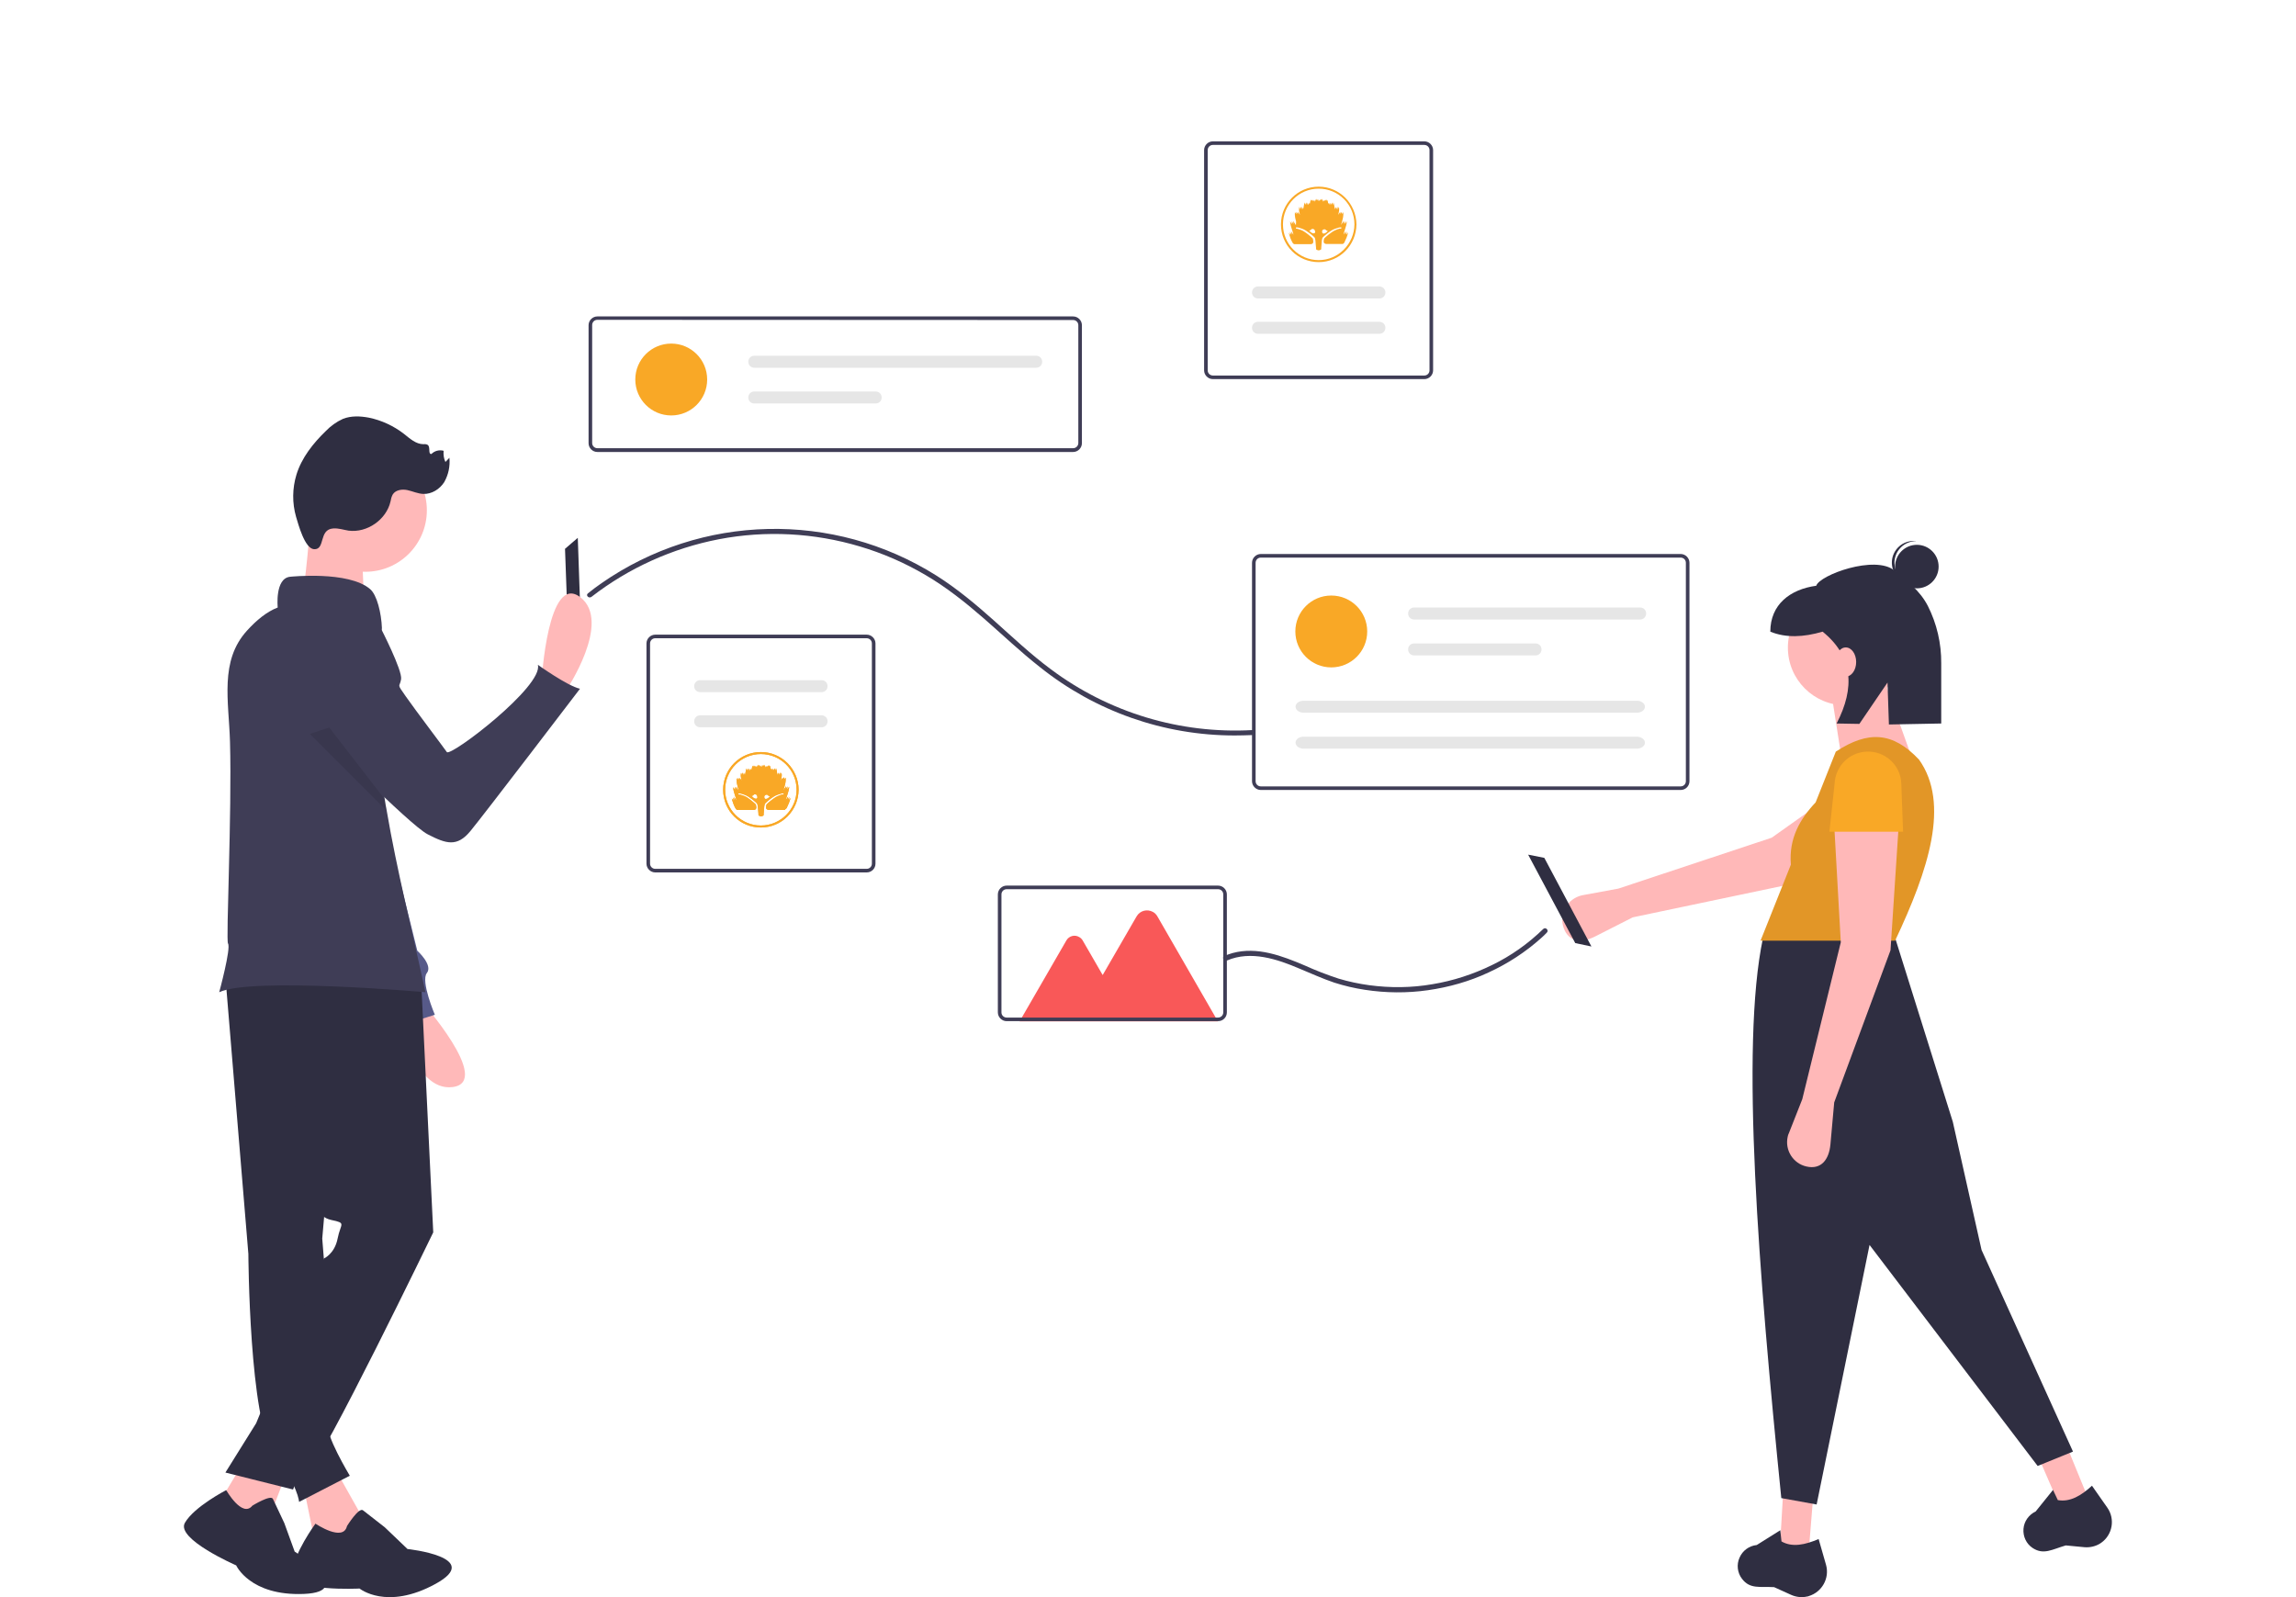 <?xml version="1.0" encoding="utf-8"?>
<!-- Generator: Adobe Illustrator 24.2.1, SVG Export Plug-In . SVG Version: 6.00 Build 0)  -->
<svg version="1.1" id="bab7d7d3-5265-4add-b9d0-a4ec8bbdc3a5"
	 xmlns="http://www.w3.org/2000/svg" xmlns:xlink="http://www.w3.org/1999/xlink" x="0px" y="0px" viewBox="0 0 1150 800"
	 style="enable-background:new 0 0 1150 800;" xml:space="preserve">
<style type="text/css">
	.st0{fill:#2F2E41;}
	.st1{fill:#3F3D56;}
	.st2{fill:#F9A826;}
	.st3{fill:#E6E6E6;}
	.st4{fill:#F95858;}
	.st5{fill:#FFB8B8;}
	.st6{fill:#E29627;}
	.st7{fill:#FFB9B9;}
	.st8{fill:#575A89;}
	.st9{fill:none;stroke:#3F3D56;stroke-miterlimit:10;}
	.st10{opacity:0.1;enable-background:new    ;}
</style>
<polygon class="st0" points="289.4,269.4 283,274.9 284.9,327.2 291.2,321.6 "/>
<path class="st1" d="M537.5,226.4H299.2c-2.4,0-4.4-2-4.4-4.4v-59.1c0-2.4,2-4.4,4.4-4.4h238.3c2.4,0,4.4,2,4.4,4.4V222
	C541.9,224.4,539.9,226.4,537.5,226.4z M299.2,160.2c-1.5,0-2.6,1.2-2.6,2.6v59.1c0,1.5,1.2,2.6,2.6,2.6h238.3
	c1.5,0,2.6-1.2,2.6-2.6v-59c0-1.5-1.2-2.6-2.6-2.6L299.2,160.2z"/>
<ellipse class="st2" cx="336.2" cy="190.1" rx="18" ry="18"/>
<path class="st3" d="M377.8,178.2c-1.7,0-3,1.3-3,3s1.3,3,3,3H519c1.7,0,3-1.3,3-3s-1.3-3-3-3H377.8z"/>
<path class="st3" d="M377.8,196.1c-1.7,0-3,1.3-3,3s1.3,3,3,3h60.8c1.7,0,3-1.3,3-3s-1.3-3-3-3l0,0H377.8z"/>
<path class="st1" d="M434.1,437H328.2c-2.4,0-4.4-2-4.4-4.4V322.3c0-2.4,2-4.4,4.4-4.4h105.9c2.4,0,4.4,2,4.4,4.4v110.3
	C438.5,435.1,436.5,437,434.1,437z M328.2,319.7c-1.5,0-2.6,1.2-2.6,2.6v110.3c0,1.5,1.2,2.6,2.6,2.6h105.9c1.5,0,2.6-1.2,2.6-2.6
	V322.3c0-1.5-1.2-2.6-2.6-2.6H328.2z"/>
<path class="st3" d="M350.7,340.7c-1.7,0-3,1.3-3,3s1.3,3,3,3h60.8c1.7,0,3-1.3,3-3s-1.3-3-3-3H350.7z"/>
<path class="st3" d="M350.7,358.3c-1.7,0-3,1.3-3,3s1.3,3,3,3l0,0h60.8c1.7,0,3-1.3,3-3s-1.3-3-3-3H350.7z"/>
<path class="st1" d="M607.5,70.8h105.9c2.4,0,4.4,2,4.4,4.4v110.3c0,2.4-2,4.4-4.4,4.4H607.5c-2.4,0-4.4-2-4.4-4.4V75.2
	C603.1,72.8,605.1,70.8,607.5,70.8z M713.4,188.1c1.5,0,2.6-1.2,2.6-2.6V75.2c0-1.5-1.2-2.6-2.6-2.6H607.5c-1.5,0-2.6,1.2-2.6,2.6
	v110.3c0,1.5,1.2,2.6,2.6,2.6H713.4z"/>
<path class="st3" d="M690.9,167.2c1.7,0,3-1.3,3-3s-1.3-3-3-3l0,0h-60.8c-1.7,0-3,1.3-3,3s1.3,3,3,3l0,0H690.9z"/>
<path class="st3" d="M690.9,149.5c1.7,0,3-1.3,3-3s-1.3-3-3-3l0,0h-60.8c-1.7,0-3,1.3-3,3s1.3,3,3,3l0,0H690.9z"/>
<path class="st1" d="M296.2,299c18.7-14.5,40.6-24.4,63.9-28.9c23.5-4.5,47.7-3.2,70.5,3.6c11.5,3.4,22.5,8.2,32.9,14.3
	c10.6,6.2,20.1,13.8,29.3,21.8c9.3,8.1,18.3,16.7,28,24.3c27.7,22.2,62.1,34.3,97.6,34.3c2.9,0,5.9-0.1,8.8-0.2
	c1.6-0.1,1.6-2.6,0-2.5c-36.2,2-71.9-8.8-100.9-30.5c-10.1-7.5-19.2-16.1-28.6-24.5c-9.1-8.1-18.4-15.9-28.7-22.4
	c-51.6-32.5-117.6-31-167.7,3.8c-2.3,1.6-4.6,3.3-6.8,5.1C293.2,298.2,294.9,299.9,296.2,299L296.2,299z"/>
<path class="st1" d="M841.8,395.7H631.5c-2.4,0-4.4-2-4.4-4.4V281.9c0-2.4,2-4.4,4.4-4.4h210.3c2.4,0,4.4,2,4.4,4.4v109.4
	C846.2,393.8,844.2,395.7,841.8,395.7z M631.5,279.3c-1.5,0-2.6,1.2-2.6,2.6v109.4c0,1.5,1.2,2.6,2.6,2.6h210.3
	c1.5,0,2.6-1.2,2.6-2.6V281.9c0-1.5-1.2-2.6-2.6-2.6H631.5z"/>
<circle class="st2" cx="666.8" cy="316.3" r="18"/>
<path class="st3" d="M708.3,304.3c-1.7,0-3,1.3-3,3c0,1.7,1.3,3,3,3l0,0h113.2c1.7,0,3-1.3,3-3c0-1.7-1.3-3-3-3l0,0H708.3z"/>
<path class="st3" d="M708.3,322.3c-1.7,0-3,1.3-3,3c0,1.7,1.3,3,3,3l0,0h60.8c1.7,0,3-1.3,3-3c0-1.7-1.3-3-3-3H708.3z"/>
<path class="st3" d="M653,351c-2.3,0-4.1,1.3-4.1,3s1.9,3,4.1,3h166.8c2.3,0,4.1-1.3,4.1-3s-1.9-3-4.1-3H653z"/>
<path class="st3" d="M653,369c-2.3,0-4.1,1.3-4.1,3s1.9,3,4.1,3h166.8c2.3,0,4.1-1.3,4.1-3s-1.9-3-4.1-3H653z"/>
<path class="st1" d="M614.6,481.1c11.9-5.1,25.1-0.7,36.3,4.1c5.8,2.4,11.5,5,17.4,7c5,1.6,10.1,2.8,15.4,3.6
	c10.4,1.6,21.1,1.7,31.5,0.2c10.5-1.5,20.8-4.4,30.4-8.9c9.6-4.4,18.5-10.2,26.3-17.2c1-0.9,2-1.8,2.9-2.8c1.1-1.1-0.6-2.9-1.8-1.8
	c-7.6,7.4-16.2,13.5-25.7,18.1c-9.4,4.6-19.5,7.9-29.9,9.6c-10.4,1.8-21,1.9-31.5,0.5c-5.2-0.7-10.4-1.8-15.4-3.3
	c-5.8-1.9-11.5-4.1-17-6.6c-11.3-4.8-23.8-9.6-36.2-6.2c-1.4,0.4-2.8,0.9-4.2,1.5C611.9,479.6,613.1,481.8,614.6,481.1L614.6,481.1z
	"/>
<path class="st4" d="M610,511.6h-99.3l23.4-40.5c1.3-2.3,4.2-3.1,6.5-1.7c0.7,0.4,1.3,1,1.7,1.7l10,17.3l17-29.4
	c1.7-2.9,5.3-3.8,8.2-2.2c0.9,0.5,1.7,1.3,2.2,2.2L610,511.6z"/>
<path class="st1" d="M610.1,511.5H504.2c-2.4,0-4.4-2-4.4-4.4V448c0-2.4,2-4.4,4.4-4.4h105.9c2.4,0,4.4,2,4.4,4.4v59.1
	C614.5,509.6,612.5,511.5,610.1,511.5z M504.2,445.4c-1.5,0-2.6,1.2-2.6,2.6v59.1c0,1.5,1.2,2.6,2.6,2.6h105.9
	c1.5,0,2.6-1.2,2.6-2.6V448c0-1.5-1.2-2.6-2.6-2.6H504.2z"/>
<path class="st5" d="M817.8,459.5l-18.9,9.6c-6.7,3.4-13.2,2.8-15.7-4.3l0,0c-2.3-6.5,1.2-13.6,7.7-15.9c0.6-0.2,1.2-0.4,1.8-0.5
	l17.9-3.3l76.8-25.5l46.5-33l17.2,27.2l-53.8,29L817.8,459.5z"/>
<polygon class="st5" points="905.9,777.7 891.5,775.3 893.1,748 908.3,748 "/>
<polygon class="st5" points="1046.1,751 1032.1,755.4 1021.2,730.3 1034.8,723.4 "/>
<path class="st0" d="M1038.3,727.1l-17.7,7.2l-84.2-110.7l-26.5,130l-17.7-3.2C880.9,638.3,871.6,524.1,883,470l65.4-2.8l29.7,94.7
	l14.4,64.2L1038.3,727.1z"/>
<path class="st0" d="M905.1,799.7L905.1,799.7c-2.6,0.6-5.4,0.3-7.9-0.8l-8.6-3.9c-7.2-0.4-12.1,1.1-16.1-4.2
	c-2.3-3-2.8-7.1-1.2-10.6l0,0c1.5-3.5,4.8-5.9,8.6-6.3l11.8-7.4l0.6,5.6c5.4,3.1,11.8,1.7,18.6-1.2l3.7,12.9
	c1.9,6.7-2,13.7-8.7,15.7C905.7,799.6,905.4,799.7,905.1,799.7z"/>
<path class="st0" d="M1051.8,773.2L1051.8,773.2c-2.3,1.4-5,2-7.7,1.8l-9.4-0.9c-6.9,2-11.1,4.9-16.6,1.3c-3.2-2.1-4.9-5.8-4.6-9.6
	l0,0c0.3-3.8,2.7-7.1,6.1-8.7l8.7-10.8l2.4,5.1c6.1,1.1,11.7-2.2,17.1-7.2l7.7,11c4,5.7,2.6,13.6-3.1,17.6
	C1052.3,772.9,1052,773,1051.8,773.2z"/>
<circle class="st5" cx="924.4" cy="324.4" r="28.9"/>
<polygon class="st5" points="959.7,385.4 922,377.3 917.1,346 943.6,340.4 "/>
<path class="st6" d="M949.2,471.2h-67.4l15.2-38.1c-1.1-13.1,4.5-22.8,12.4-31.2l10.1-25.4c16.3-10.7,28.6-9.9,41.7,4
	C976.8,402.5,966,435.6,949.2,471.2z"/>
<path class="st5" d="M918.7,552.2l-1.9,21.1c-0.7,7.5-4.6,12.7-12,11l0,0c-6.7-1.5-10.9-8.2-9.4-14.9c0.1-0.6,0.3-1.2,0.6-1.8
	l6.7-17L922,472l-3.2-57h32.1l-4,61L918.7,552.2z"/>
<path class="st2" d="M953.2,416.6h-36.9l2.6-24.1c0.4-8.6,7.2-15.6,15.9-16l0,0c9.2-0.5,17.1,6.6,17.5,15.8c0,0.1,0,0.1,0,0.2
	L953.2,416.6z"/>
<circle class="st0" cx="960.1" cy="283.8" r="10.9"/>
<path class="st0" d="M948.9,281.2c0.4-5.7,5.1-10.2,10.9-10.1c-0.2,0-0.4-0.1-0.7-0.1c-6-0.4-11.1,4.2-11.5,10.1
	c-0.4,6,4.2,11.1,10.1,11.5c0.2,0,0.5,0,0.7,0C952.7,291.9,948.6,286.9,948.9,281.2z"/>
<path class="st0" d="M948.9,285.8c-9.7-8-37.5,2.2-39.2,7.6c-13.1,1.8-23,9.4-23,23l0,0c7.8,3.2,16.6,2.8,26.2,0
	c15.3,12.4,16.3,28.1,7,46l11.4,0.2l14.1-20.7l0.7,21l26.2-0.5v-30.1c0.1-10-2.2-19.9-6.7-28.8C961.5,295.6,955.1,291,948.9,285.8z"
	/>
<ellipse class="st5" cx="924.5" cy="331.6" rx="5.2" ry="7.3"/>
<path class="st7" d="M271.3,340.9c0,0,3.1-54.1,19.3-41.8c16.2,12.3-7.1,46.8-7.1,46.8L271.3,340.9z"/>
<path class="st7" d="M210.9,501.3c0,0,36,40.5,15.9,43.2s-28.1-38.1-28.1-38.1L210.9,501.3z"/>
<path class="st8" d="M163.9,309.8L163.9,309.8c9.2,2.4,16.1,10.2,17.5,19.7l11.5,81.6l16.1,65.1c0,0,8,7.2,4.8,11.2s4,20.9,4,20.9
	l-20.1,6.4c0,0-2.4-16.9-6.4-17.7c-3.5-0.7-43.1-106.3-52.6-131.9c-1.3-3.5-2.1-5.5-2.1-5.5S138.2,305.8,163.9,309.8z"/>
<path class="st7" d="M167.6,735.3l12.3,21.9c9.6,20.4,1.1,24.1-22.4,14l-5.3-25.8L167.6,735.3z"/>
<path class="st0" d="M173.8,764.4c0,0,5.9-9.5,8-7.9c2.1,1.6,10.9,8.5,10.9,8.5l11.4,10.9c0,0,38.5,4.1,14,17.5s-38,2.3-38,2.3
	s-34.2,1.8-33.7-7.8s11.6-24.7,11.6-24.7S171.9,772.6,173.8,764.4z"/>
<path class="st0" d="M112.8,488.1l11.6,140c0,0,0.4,83.7,12.7,99.9s12.7,24.3,12.7,24.3l25.4-13.1c0,0-13.1-21.8-10.4-25.2
	c1.7-2.1,2.8-4.6,3.5-7.2l-6.9-86.4L174.5,470L112.8,488.1z"/>
<path class="st9" d="M130.6,752.3"/>
<polygon class="st7" points="144.4,735.3 133.6,763.8 109.2,753.6 122.1,732.2 "/>
<path class="st0" d="M126.4,754.2c0,0,9.2-5.7,10.3-3.4c1.1,2.3,5.7,12.1,5.7,12.1l5.2,14.3c0,0,31.6,20.1,4.6,21.2
	s-33.9-14.3-33.9-14.3S88,770.9,92.6,762.8s20.7-16.4,20.7-16.4S121.3,760.5,126.4,754.2z"/>
<path class="st0" d="M210.8,488.5l6.2,128.8c0,0-56.3,116.4-62.5,119.5c-3.7,1.9-6.5,5.3-7.7,9.3l-33.9-8.5l15.4-24.7l33.9-82.5
	c0,0,5.4-2.3,6.9-10s4.6-7.7-3.1-9.3s-7.7-9.3-7.7-9.3l-25.4-117.1L210.8,488.5z"/>
<circle class="st7" cx="183" cy="255.6" r="30.8"/>
<path class="st7" d="M155.6,257.6c0,0-2.3,39.3-5.4,43.2s32.4,3.1,32.4,3.1s-2.3-33.2,0-36.2S155.6,257.6,155.6,257.6z"/>
<path class="st1" d="M213.1,497c0,0-87.1-7.7-103.3,0c0,0,6-22.1,4.4-24.4c-1.1-1.7,2-64.7,1-101c-0.6-20.5-5.3-40.5,8.5-55.7
	c4.7-5.2,9.9-9.5,15.4-11.6c0,0-1.5-14.6,6.2-15.4c0,0,29.3-3.1,40.1,6.2c3.4,2.9,5.6,11.9,5.9,19.6c-5.3,26.3-3.4,55.4,1.4,85.6
	c0.3,1.9,0.6,3.9,1,5.8C198.8,436,206.6,466.9,213.1,497z"/>
<path class="st0" d="M166.9,264.7c2.6-0.2,5.2,0.7,7.7,1.1c9.3,1.2,18.9-5.5,21-14.6c0.2-1.2,0.5-2.4,1.1-3.5
	c1.4-2.3,4.7-2.8,7.4-2.2c2.7,0.6,5.2,1.8,7.9,1.9c4.2,0.2,8.3-2.4,10.5-5.9c2.1-3.7,3-7.9,2.6-12.2l-2,2.1
	c-0.8-1.7-1.1-3.7-0.9-5.6c-2.2-0.6-4.5,0-6.1,1.6c-1.8,0.2-0.4-3.3-1.8-4.5c-0.6-0.4-1.4-0.5-2.2-0.4c-3.8,0-6.9-2.9-9.8-5.2
	c-5.2-4-11.2-6.8-17.6-8.1c-4.3-0.8-8.8-1-12.9,0.6c-3.3,1.5-6.2,3.6-8.7,6.2c-6.3,6.1-12,13.3-14.6,21.7
	c-2.1,6.9-2.2,14.2-0.2,21.2c1.1,3.6,4.3,15.9,9,16.2C163.1,275.4,159.5,265.2,166.9,264.7z"/>
<path class="st1" d="M179.7,313.6l11.1,1.2c0,0,10.8,21,10.1,25.4c-0.7,4.4-2.5,1.7,2.4,8.7c4.9,7,18.7,25.2,20.5,27.8
	s48.5-33,45.6-43.7c0,0,14.8,10.6,21.1,12c0,0-48.2,63.2-54.9,71.3s-12.1,6.4-21.4,1.6c-9.3-4.8-56.1-52.5-56.1-52.5L179.7,313.6z"
	/>
<path class="st10" d="M193.6,406l-38.4-38.4l9.7-3.2l27.7,35.8C192.9,402.1,193.2,404.1,193.6,406z"/>
<g>
	<path class="st2" d="M394,404.8c0.8-1.6,1.5-3.3,2-5.2c-0.1,0.1-0.1,0.2-0.2,0.3l-0.7,0.9l0.2-1.1c0-0.2,0.1-0.3,0.1-0.5
		c-0.1,0.2-0.2,0.3-0.3,0.5l-0.6,0.9l0.2-1.1c0-0.2,0.1-0.3,0.1-0.5c-0.1,0.1-0.2,0.3-0.3,0.4l-0.9,1.3l0.4-1.5
		c0.1-0.4,0.3-0.8,0.4-1.2c0.4-1.2,0.8-2.5,0.9-4c-0.1,0.2-0.2,0.4-0.4,0.6l-0.6,0.8l0.1-1c0-0.2,0-0.4,0-0.5
		c-0.1,0.2-0.2,0.4-0.3,0.5l-0.5,0.9l0.1-1c0-0.2,0-0.3,0-0.5c-0.1,0.2-0.2,0.3-0.3,0.5l-1,1.6l0.5-1.8c0.4-1.4,0.8-2.9,0.6-4.6
		c-0.1,0.1-0.2,0.3-0.3,0.4l-0.4,0.5v-0.7c0-0.1,0-0.2,0-0.4c-0.1,0.1-0.2,0.3-0.3,0.4l-0.4,0.6v-0.5c0-0.1,0-0.2,0-0.3
		c-0.1,0.1-0.1,0.2-0.2,0.3l-0.8,1.2l0.3-1.4c0.2-0.9,0.2-1.8,0-2.6c-0.1,0.2-0.1,0.4-0.2,0.5l-0.3,0.8l-0.1-0.9
		c0-0.2-0.1-0.3-0.1-0.5c0,0.2-0.1,0.3-0.2,0.5l-0.3,0.9l-0.1-0.9c0-0.1-0.1-0.3-0.1-0.4c0,0.2-0.1,0.3-0.2,0.5l-0.3,0.7l-0.2-0.7
		c-0.1-0.4-0.2-0.8-0.2-1.1c-0.1-0.5-0.2-1-0.4-1.6c0,0.1-0.1,0.3-0.1,0.4l-0.2,0.8l-0.3-0.8c0-0.1-0.1-0.2-0.2-0.4
		c0,0.1,0,0.3-0.1,0.4l-0.2,0.8l-0.3-0.8c0-0.1-0.1-0.2-0.1-0.3c0,0.1,0,0.2-0.1,0.4l-0.2,0.8l-0.3-0.8c0-0.1-0.1-0.2-0.1-0.3
		c0,0.1,0,0.2,0,0.3l-0.5-0.1c0-0.7-0.2-1.4-0.7-1.9c0,0.1,0,0.1,0,0.2l-0.1,0.5l-0.3-0.4c0-0.1-0.1-0.1-0.2-0.2c0,0.1,0,0.1,0,0.2
		l-0.1,0.5l-0.5-0.3c0-0.1-0.1-0.1-0.1-0.2c0,0.1,0,0.1,0,0.2l-0.1,0.5l-0.3-0.4l-0.1-0.1l-0.1,0.8l-0.4-1c-0.1-0.2-0.2-0.4-0.3-0.6
		c0,0.1,0,0.1,0,0.2l-0.1,0.6l-0.3-0.5c0,0,0-0.1-0.1-0.1c0,0.1,0,0.1,0,0.2l-0.1,0.6l-0.3-0.6c0,0,0-0.1-0.1-0.1c0,0.1,0,0.1,0,0.2
		l-0.1,0.7l-0.5-0.4l-0.3,0.4l-0.1-0.7c0-0.1,0-0.1,0-0.2c0,0,0,0.1-0.1,0.1l-0.3,0.6l-0.1-0.6c0-0.1,0-0.1,0-0.2c0,0,0,0.1-0.1,0.1
		l-0.3,0.5l-0.1-0.6c0-0.1,0-0.1,0-0.2c-0.1,0.2-0.2,0.4-0.3,0.6l-0.4,1l-0.1-0.8l-0.1,0.1l-0.3,0.4l-0.1-0.5c0-0.1,0-0.1,0-0.2
		c-0.1,0.1-0.1,0.1-0.1,0.2l-0.3,0.4l-0.1-0.5c0-0.1,0-0.1,0-0.2c-0.1,0.1-0.1,0.1-0.2,0.2l-0.3,0.4l-0.1-0.5c0-0.1,0-0.1,0-0.2
		c-0.5,0.6-0.8,1.2-0.7,1.9l-0.5,0.1c0-0.1,0-0.2,0-0.3c0,0.1-0.1,0.2-0.1,0.3l-0.3,0.8l-0.2-0.8c0-0.1,0-0.3-0.1-0.4
		c-0.1,0.1-0.1,0.2-0.1,0.3l-0.3,0.8l-0.2-0.8c0-0.1-0.1-0.3-0.1-0.4c-0.1,0.1-0.1,0.2-0.2,0.4l-0.3,0.8l-0.2-0.8
		c0-0.2-0.1-0.3-0.1-0.4c-0.2,0.5-0.3,1-0.4,1.6c-0.1,0.4-0.1,0.7-0.2,1.1l-0.2,0.7l-0.3-0.7c-0.1-0.2-0.1-0.3-0.2-0.5
		c0,0.1-0.1,0.3-0.1,0.4l-0.1,0.9l-0.3-0.9c-0.1-0.2-0.1-0.4-0.2-0.5c0,0.2-0.1,0.3-0.1,0.5l-0.1,0.9l-0.3-0.8
		c-0.1-0.2-0.1-0.4-0.2-0.5c-0.2,0.9-0.2,1.8,0,2.6l0.3,1.4l-0.8-1.2c-0.1-0.1-0.1-0.2-0.2-0.3c0,0.1,0,0.2,0,0.3l-0.1,0.7L370,390
		c-0.1-0.2-0.2-0.3-0.3-0.4c0,0.1,0,0.2,0,0.4v0.7l-0.4-0.5c-0.1-0.2-0.2-0.3-0.3-0.4c-0.2,1.7,0.2,3.2,0.6,4.6l0.5,1.8l-1-1.6
		c-0.1-0.2-0.2-0.4-0.3-0.5c0,0.2,0,0.3,0,0.5l0.1,1l-0.5-0.9c-0.1-0.2-0.2-0.4-0.3-0.5c0,0.2,0,0.4,0,0.5l0.1,1l-0.6-0.8
		c-0.1-0.2-0.3-0.4-0.4-0.6c0.1,1.5,0.5,2.8,0.9,4c0.1,0.4,0.3,0.8,0.4,1.2l0.4,1.5l-0.9-1.3c-0.1-0.2-0.2-0.3-0.3-0.4
		c0,0.2,0,0.3,0.1,0.5l0.2,1.1l-0.6-0.9c-0.1-0.2-0.2-0.3-0.3-0.5c0,0.2,0.1,0.3,0.1,0.5l0.2,1.1l-0.7-0.9c-0.1-0.1-0.2-0.2-0.2-0.3
		c0.5,1.9,1.1,3.7,2,5.2c0.3,0.4,0.6,0.6,0.9,0.6h8.1c0.1,0,1.4,0,1.3-1.3v-0.1c-0.1-1.2-0.3-1.4-0.3-1.4c-0.2-0.2-1.1-1.1-2.3-2
		c-0.8-0.6-2.3-1.8-3.5-2.2l-0.9-0.3c-0.8-0.3-0.8-0.3-0.9-0.3h-0.1c-0.1,0-0.6-0.1-0.7-0.1h-0.3l0.1-0.6h0.2c0.1,0,0.1,0,0.2,0
		s0.1,0,0.2,0c0.4,0,0.8,0.1,2.5,0.7c2.3,0.8,5.7,3.8,6.2,4.4c0.3,0.4,0.5,1.8,0.7,5.2v0.1c0,0.3,0,0.4,0,0.5c0,0.2,0.8,0.6,1.3,0.6
		s1.3-0.4,1.3-0.6c0-0.1,0-0.3,0-0.5v-0.1c0.2-3.4,0.4-4.9,0.7-5.2c0.4-0.5,3.8-3.6,6.2-4.4c2-0.7,2.2-0.7,2.7-0.7
		c0.1,0,0.1,0,0.2,0h0.3l-0.1,0.6h-0.3c-0.1,0-0.3,0-0.3,0c-0.2,0-0.2,0-0.8,0.2c-0.3,0.1-0.7,0.2-1.3,0.5c-1.1,0.4-2.5,1.4-3.5,2.2
		c-1.1,0.9-2.1,1.7-2.3,2c0,0-0.2,0.2-0.3,1.5c0,0.6,0.2,0.9,0.6,1.1c0.3,0.2,0.7,0.2,0.7,0.2h8.1
		C393.3,405.3,393.7,405.1,394,404.8z M379.2,399.9c-0.1,0.1-0.3,0.2-0.6,0.2l0,0c-0.4,0-0.9-0.2-1.2-0.5l-1-0.9l0.4-0.1
		c0.3-0.1,0.5-0.2,0.6-0.4c0.3-0.3,0.6-0.5,1.3-0.2c0.3,0.1,0.5,0.4,0.6,0.8C379.4,399.3,379.4,399.7,379.2,399.9z M384.8,399.7
		c-0.3,0.3-0.8,0.5-1.2,0.5l0,0c-0.2,0-0.4-0.1-0.6-0.2c-0.2-0.3-0.2-0.7-0.2-1c0.1-0.4,0.3-0.7,0.6-0.8c0.8-0.3,1-0.1,1.3,0.2
		c0.1,0.1,0.3,0.3,0.6,0.4l0.4,0.1L384.8,399.7z"/>
	<path class="st2" d="M381.1,376.7c-10.4,0-18.9,8.4-18.9,18.9s8.4,18.9,18.9,18.9c10.4,0,18.8-8.4,18.9-18.9l0,0
		C400,385.2,391.5,376.7,381.1,376.7z M381.1,413.5c-9.9,0-17.9-8-17.9-17.9s8-17.9,17.9-17.9s17.9,8,17.9,17.9
		C399,405.4,391,413.5,381.1,413.5z"/>
</g>
<g>
	<path class="st2" d="M394,404.8c0.8-1.6,1.5-3.3,2-5.2c-0.1,0.1-0.1,0.2-0.2,0.3l-0.7,0.9l0.2-1.1c0-0.2,0.1-0.3,0.1-0.5
		c-0.1,0.2-0.2,0.3-0.3,0.5l-0.6,0.9l0.2-1.1c0-0.2,0.1-0.3,0.1-0.5c-0.1,0.1-0.2,0.3-0.3,0.4l-0.9,1.3l0.4-1.5
		c0.1-0.4,0.3-0.8,0.4-1.2c0.4-1.2,0.8-2.5,0.9-4c-0.1,0.2-0.2,0.4-0.4,0.6l-0.6,0.8l0.1-1c0-0.2,0-0.4,0-0.5
		c-0.1,0.2-0.2,0.4-0.3,0.5l-0.5,0.9l0.1-1c0-0.2,0-0.3,0-0.5c-0.1,0.2-0.2,0.3-0.3,0.5l-1,1.6l0.5-1.8c0.4-1.4,0.8-2.9,0.6-4.6
		c-0.1,0.1-0.2,0.3-0.3,0.4l-0.4,0.5v-0.7c0-0.1,0-0.2,0-0.4c-0.1,0.1-0.2,0.3-0.3,0.4l-0.4,0.6v-0.5c0-0.1,0-0.2,0-0.3
		c-0.1,0.1-0.1,0.2-0.2,0.3l-0.8,1.2l0.3-1.4c0.2-0.9,0.2-1.8,0-2.6c-0.1,0.2-0.1,0.4-0.2,0.5l-0.3,0.8l-0.1-0.9
		c0-0.2-0.1-0.3-0.1-0.5c0,0.2-0.1,0.3-0.2,0.5l-0.3,0.9l-0.1-0.9c0-0.1-0.1-0.3-0.1-0.4c0,0.2-0.1,0.3-0.2,0.5l-0.3,0.7l-0.2-0.7
		c-0.1-0.4-0.2-0.8-0.2-1.1c-0.1-0.5-0.2-1-0.4-1.6c0,0.1-0.1,0.3-0.1,0.4l-0.2,0.8l-0.3-0.8c0-0.1-0.1-0.2-0.2-0.4
		c0,0.1,0,0.3-0.1,0.4l-0.2,0.8l-0.3-0.8c0-0.1-0.1-0.2-0.1-0.3c0,0.1,0,0.2-0.1,0.4l-0.2,0.8l-0.3-0.8c0-0.1-0.1-0.2-0.1-0.3
		c0,0.1,0,0.2,0,0.3l-0.5-0.1c0-0.7-0.2-1.4-0.7-1.9c0,0.1,0,0.1,0,0.2l-0.1,0.5l-0.3-0.4c0-0.1-0.1-0.1-0.2-0.2c0,0.1,0,0.1,0,0.2
		l-0.1,0.5l-0.5-0.3c0-0.1-0.1-0.1-0.1-0.2c0,0.1,0,0.1,0,0.2l-0.1,0.5l-0.3-0.4l-0.1-0.1l-0.1,0.8l-0.4-1c-0.1-0.2-0.2-0.4-0.3-0.6
		c0,0.1,0,0.1,0,0.2l-0.1,0.6l-0.3-0.5c0,0,0-0.1-0.1-0.1c0,0.1,0,0.1,0,0.2l-0.1,0.6l-0.3-0.6c0,0,0-0.1-0.1-0.1c0,0.1,0,0.1,0,0.2
		l-0.1,0.7l-0.5-0.4l-0.3,0.4l-0.1-0.7c0-0.1,0-0.1,0-0.2c0,0,0,0.1-0.1,0.1l-0.3,0.6l-0.1-0.6c0-0.1,0-0.1,0-0.2c0,0,0,0.1-0.1,0.1
		l-0.3,0.5l-0.1-0.6c0-0.1,0-0.1,0-0.2c-0.1,0.2-0.2,0.4-0.3,0.6l-0.4,1l-0.1-0.8l-0.1,0.1l-0.3,0.4l-0.1-0.5c0-0.1,0-0.1,0-0.2
		c-0.1,0.1-0.1,0.1-0.1,0.2l-0.3,0.4l-0.1-0.5c0-0.1,0-0.1,0-0.2c-0.1,0.1-0.1,0.1-0.2,0.2l-0.3,0.4l-0.1-0.5c0-0.1,0-0.1,0-0.2
		c-0.5,0.6-0.8,1.2-0.7,1.9l-0.5,0.1c0-0.1,0-0.2,0-0.3c0,0.1-0.1,0.2-0.1,0.3l-0.3,0.8l-0.2-0.8c0-0.1,0-0.3-0.1-0.4
		c-0.1,0.1-0.1,0.2-0.1,0.3l-0.3,0.8l-0.2-0.8c0-0.1-0.1-0.3-0.1-0.4c-0.1,0.1-0.1,0.2-0.2,0.4l-0.3,0.8l-0.2-0.8
		c0-0.2-0.1-0.3-0.1-0.4c-0.2,0.5-0.3,1-0.4,1.6c-0.1,0.4-0.1,0.7-0.2,1.1l-0.2,0.7l-0.3-0.7c-0.1-0.2-0.1-0.3-0.2-0.5
		c0,0.1-0.1,0.3-0.1,0.4l-0.1,0.9l-0.3-0.9c-0.1-0.2-0.1-0.4-0.2-0.5c0,0.2-0.1,0.3-0.1,0.5l-0.1,0.9l-0.3-0.8
		c-0.1-0.2-0.1-0.4-0.2-0.5c-0.2,0.9-0.2,1.8,0,2.6l0.3,1.4l-0.8-1.2c-0.1-0.1-0.1-0.2-0.2-0.3c0,0.1,0,0.2,0,0.3l-0.1,0.7L370,390
		c-0.1-0.2-0.2-0.3-0.3-0.4c0,0.1,0,0.2,0,0.4v0.7l-0.4-0.5c-0.1-0.2-0.2-0.3-0.3-0.4c-0.2,1.7,0.2,3.2,0.6,4.6l0.5,1.8l-1-1.6
		c-0.1-0.2-0.2-0.4-0.3-0.5c0,0.2,0,0.3,0,0.5l0.1,1l-0.5-0.9c-0.1-0.2-0.2-0.4-0.3-0.5c0,0.2,0,0.4,0,0.5l0.1,1l-0.6-0.8
		c-0.1-0.2-0.3-0.4-0.4-0.6c0.1,1.5,0.5,2.8,0.9,4c0.1,0.4,0.3,0.8,0.4,1.2l0.4,1.5l-0.9-1.3c-0.1-0.2-0.2-0.3-0.3-0.4
		c0,0.2,0,0.3,0.1,0.5l0.2,1.1l-0.6-0.9c-0.1-0.2-0.2-0.3-0.3-0.5c0,0.2,0.1,0.3,0.1,0.5l0.2,1.1l-0.7-0.9c-0.1-0.1-0.2-0.2-0.2-0.3
		c0.5,1.9,1.1,3.7,2,5.2c0.3,0.4,0.6,0.6,0.9,0.6h8.1c0.1,0,1.4,0,1.3-1.3v-0.1c-0.1-1.2-0.3-1.4-0.3-1.4c-0.2-0.2-1.1-1.1-2.3-2
		c-0.8-0.6-2.3-1.8-3.5-2.2l-0.9-0.3c-0.8-0.3-0.8-0.3-0.9-0.3h-0.1c-0.1,0-0.6-0.1-0.7-0.1h-0.3l0.1-0.6h0.2c0.1,0,0.1,0,0.2,0
		s0.1,0,0.2,0c0.4,0,0.8,0.1,2.5,0.7c2.3,0.8,5.7,3.8,6.2,4.4c0.3,0.4,0.5,1.8,0.7,5.2v0.1c0,0.3,0,0.4,0,0.5c0,0.2,0.8,0.6,1.3,0.6
		s1.3-0.4,1.3-0.6c0-0.1,0-0.3,0-0.5v-0.1c0.2-3.4,0.4-4.9,0.7-5.2c0.4-0.5,3.8-3.6,6.2-4.4c2-0.7,2.2-0.7,2.7-0.7
		c0.1,0,0.1,0,0.2,0h0.3l-0.1,0.6h-0.3c-0.1,0-0.3,0-0.3,0c-0.2,0-0.2,0-0.8,0.2c-0.3,0.1-0.7,0.2-1.3,0.5c-1.1,0.4-2.5,1.4-3.5,2.2
		c-1.1,0.9-2.1,1.7-2.3,2c0,0-0.2,0.2-0.3,1.5c0,0.6,0.2,0.9,0.6,1.1c0.3,0.2,0.7,0.2,0.7,0.2h8.1
		C393.3,405.3,393.7,405.1,394,404.8z M379.2,399.9c-0.1,0.1-0.3,0.2-0.6,0.2l0,0c-0.4,0-0.9-0.2-1.2-0.5l-1-0.9l0.4-0.1
		c0.3-0.1,0.5-0.2,0.6-0.4c0.3-0.3,0.6-0.5,1.3-0.2c0.3,0.1,0.5,0.4,0.6,0.8C379.4,399.3,379.4,399.7,379.2,399.9z M384.8,399.7
		c-0.3,0.3-0.8,0.5-1.2,0.5l0,0c-0.2,0-0.4-0.1-0.6-0.2c-0.2-0.3-0.2-0.7-0.2-1c0.1-0.4,0.3-0.7,0.6-0.8c0.8-0.3,1-0.1,1.3,0.2
		c0.1,0.1,0.3,0.3,0.6,0.4l0.4,0.1L384.8,399.7z"/>
	<path class="st2" d="M381.1,376.7c-10.4,0-18.9,8.4-18.9,18.9s8.4,18.9,18.9,18.9c10.4,0,18.8-8.4,18.9-18.9l0,0
		C400,385.2,391.5,376.7,381.1,376.7z M381.1,413.5c-9.9,0-17.9-8-17.9-17.9s8-17.9,17.9-17.9s17.9,8,17.9,17.9
		C399,405.4,391,413.5,381.1,413.5z"/>
</g>
<g>
	<path class="st2" d="M673.3,121.6c0.8-1.6,1.5-3.3,2-5.2c-0.1,0.1-0.1,0.2-0.2,0.3l-0.7,0.9l0.2-1.1c0-0.2,0.1-0.3,0.1-0.5
		c-0.1,0.2-0.2,0.3-0.3,0.5l-0.6,0.9l0.2-1.1c0-0.2,0.1-0.3,0.1-0.5c-0.1,0.1-0.2,0.3-0.3,0.4l-0.9,1.3l0.4-1.5
		c0.1-0.4,0.3-0.8,0.4-1.2c0.4-1.2,0.8-2.5,0.9-4c-0.1,0.2-0.2,0.4-0.4,0.6l-0.6,0.8l0.1-1c0-0.2,0-0.4,0-0.5
		c-0.1,0.2-0.2,0.4-0.3,0.5l-0.5,0.9l0.1-1c0-0.2,0-0.3,0-0.5c-0.1,0.2-0.2,0.3-0.3,0.5l-1,1.6l0.5-1.8c0.4-1.4,0.8-2.9,0.6-4.6
		c-0.1,0.1-0.2,0.3-0.3,0.4l-0.4,0.5v-0.7c0-0.1,0-0.2,0-0.4c-0.1,0.1-0.2,0.3-0.3,0.4l-0.4,0.6l-0.1-0.7c0-0.1,0-0.2,0-0.3
		c-0.1,0.1-0.1,0.2-0.2,0.3l-0.8,1.2l0.3-1.4c0.2-0.9,0.2-1.8,0-2.6c-0.1,0.2-0.1,0.4-0.2,0.5l-0.3,0.8L670,104
		c0-0.2-0.1-0.3-0.1-0.5c0,0.2-0.1,0.3-0.2,0.5l-0.3,0.9l-0.1-0.9c0-0.1-0.1-0.3-0.1-0.4c0,0.2-0.1,0.3-0.2,0.5l-0.3,0.7l-0.2-0.7
		c-0.1-0.4-0.2-0.8-0.2-1.1c-0.1-0.5-0.2-1-0.4-1.6c0,0.1-0.1,0.3-0.1,0.4l-0.2,0.8l-0.3-0.8c0-0.1-0.1-0.2-0.2-0.4
		c0,0.1,0,0.3-0.1,0.4l-0.2,0.8l-0.3-0.8c0-0.1-0.1-0.2-0.1-0.3c0,0.1,0,0.2-0.1,0.4l-0.2,0.8l-0.3-0.8c0-0.1-0.1-0.2-0.1-0.3
		c0,0.1,0,0.2,0,0.3l-0.5-0.1c0-0.7-0.2-1.4-0.7-1.9c0,0.1,0,0.1,0,0.2l-0.1,0.5l-0.3-0.4c0-0.1-0.1-0.1-0.2-0.2c0,0.1,0,0.1,0,0.2
		l-0.1,0.5l-0.3-0.4c0-0.1-0.1-0.1-0.1-0.2c0,0.1,0,0.1,0,0.2l-0.1,0.5l-0.3-0.4l-0.1-0.1l-0.1,0.8l-0.4-1c-0.1-0.2-0.2-0.4-0.3-0.6
		c0,0.1,0,0.1,0,0.2l-0.1,0.6l-0.3-0.5c0,0,0-0.1-0.1-0.1c0,0.1,0,0.1,0,0.2l-0.1,0.6l-0.3-0.6c0,0,0-0.1-0.1-0.1c0,0.1,0,0.1,0,0.2
		l-0.1,0.7l-0.3-0.4l-0.3,0.4l-0.1-0.7c0-0.1,0-0.1,0-0.2c0,0,0,0.1-0.1,0.1l-0.3,0.6l-0.1-0.6c0-0.1,0-0.1,0-0.2c0,0,0,0.1-0.1,0.1
		l-0.3,0.5l-0.1-0.6c0-0.1,0-0.1,0-0.2c-0.1,0.2-0.2,0.4-0.3,0.6l-0.4,1l-0.1-0.8l-0.1,0.1l-0.3,0.4l-0.1-0.5c0-0.1,0-0.1,0-0.2
		c-0.1,0.1-0.1,0.1-0.1,0.2l-0.3,0.4l-0.1-0.5c0-0.1,0-0.1,0-0.2c-0.1,0.1-0.1,0.1-0.2,0.2l-0.3,0.4l-0.1-0.5c0-0.1,0-0.1,0-0.2
		c-0.5,0.6-0.8,1.2-0.7,1.9l-0.5,0.1c0-0.1,0-0.2,0-0.3c0,0.1-0.1,0.2-0.1,0.3l-0.3,0.8l-0.2-0.8c0-0.1,0-0.3-0.1-0.4
		c-0.1,0.1-0.1,0.2-0.1,0.3l-0.3,0.8l-0.2-0.8c0-0.1-0.1-0.3-0.1-0.4c-0.1,0.1-0.1,0.2-0.2,0.4l-0.3,0.8l-0.2-0.8
		c0-0.2-0.1-0.3-0.1-0.4c-0.2,0.5-0.3,1-0.4,1.6c-0.1,0.4-0.1,0.7-0.2,1.1l-0.2,0.7l-0.3-0.7c-0.1-0.2-0.1-0.3-0.2-0.5
		c0,0.1-0.1,0.3-0.1,0.4l-0.1,0.9l-0.3-0.9c-0.1-0.2-0.1-0.4-0.2-0.5c0,0.2-0.1,0.3-0.1,0.5l-0.1,0.9l-0.3-0.8
		c-0.1-0.2-0.1-0.4-0.2-0.5c-0.2,0.9-0.2,1.8,0,2.6l0.3,1.4l-0.8-1.2c-0.1-0.1-0.1-0.2-0.2-0.3c0,0.1,0,0.2,0,0.3l-0.1,0.7l-0.4-0.6
		c-0.1-0.2-0.2-0.3-0.3-0.4c0,0.1,0,0.2,0,0.4v0.7l-0.4-0.5c-0.1-0.2-0.2-0.3-0.3-0.4c-0.2,1.7,0.2,3.2,0.6,4.6l-0.1,1.9l-1-1.6
		c-0.1-0.2-0.2-0.4-0.3-0.5c0,0.2,0,0.3,0,0.5l0.1,1l-0.5-0.9c-0.1-0.2-0.2-0.4-0.3-0.5c0,0.2,0,0.4,0,0.5l0.1,1l-0.6-0.8
		c-0.1-0.2-0.3-0.4-0.4-0.6c0.1,1.5,0.5,2.8,0.9,4c0.1,0.4,0.3,0.8,0.4,1.2l0.4,1.5l-0.9-1.3c-0.1-0.2-0.2-0.3-0.3-0.4
		c0,0.2,0,0.3,0.1,0.5l0.2,1.1l-0.6-0.9c-0.1-0.2-0.2-0.3-0.3-0.5c0,0.2,0.1,0.3,0.1,0.5l0.2,1.1l-0.7-0.9c-0.1-0.1-0.2-0.2-0.2-0.3
		c0.5,1.9,1.1,3.7,2,5.2c0.3,0.4,0.6,0.6,0.9,0.6h8.1c0.1,0,1.4,0,1.3-1.3v-0.2c-0.1-1.2-0.3-1.4-0.3-1.4c-0.2-0.2-1.1-1.1-2.3-2
		c-0.8-0.6-2.3-1.8-3.5-2.2l-0.9-0.3c-0.8-0.3-0.8-0.3-0.9-0.3h-0.1c-0.1,0-0.6-0.1-0.7-0.1l0,0l0.1-0.6h0.2c0.1,0,0.1,0,0.2,0
		c0.1,0,0.1,0,0.2,0c0.4,0,0.8,0.1,2.5,0.7c2.3,0.8,5.7,3.8,6.2,4.4c0.3,0.4,0.5,1.8,0.7,5.2v0.1c0,0.3,0,0.4,0,0.5
		c0,0.2,0.8,0.6,1.3,0.6s1.3-0.4,1.3-0.6c0-0.1,0-0.3,0-0.5v-0.1c0.2-3.4,0.4-4.9,0.7-5.2c0.4-0.5,3.8-3.6,6.2-4.4
		c2-0.7,2.2-0.7,2.7-0.7c0.1,0,0.1,0,0.2,0h0.3l-0.1,0.6h-0.3c-0.1,0-0.3,0-0.3,0c-0.2,0-0.2,0-0.8,0.2c-0.3,0.1-0.7,0.2-1.3,0.5
		c-1.1,0.4-2.5,1.4-3.5,2.2c-1.1,0.9-2.1,1.7-2.3,2c0,0-0.2,0.2-0.3,1.5c0,0.6,0.2,0.9,0.6,1.1c0.3,0.2,0.7,0.2,0.7,0.2h8.1
		C672.7,122.2,673,122,673.3,121.6z M658.5,116.7c-0.1,0.1-0.3,0.2-0.6,0.2l0,0c-0.4,0-0.9-0.2-1.2-0.5l-1-0.9l0.4-0.1
		c0.3-0.1,0.5-0.2,0.6-0.4c0.3-0.3,0.6-0.5,1.3-0.2c0.3,0.1,0.5,0.4,0.6,0.8C658.8,116.1,658.8,116.5,658.5,116.7z M664.2,116.5
		c-0.3,0.3-0.8,0.5-1.2,0.5l0,0c-0.2,0-0.4-0.1-0.6-0.2c-0.2-0.3-0.2-0.7-0.2-1c0.1-0.4,0.3-0.7,0.6-0.8c0.8-0.3,1-0.1,1.3,0.2
		c0.1,0.1,0.3,0.3,0.6,0.4l0.4,0.1L664.2,116.5z"/>
	<path class="st2" d="M660.5,93.5c-10.4,0-18.9,8.4-18.9,18.9s8.4,18.9,18.9,18.9c10.4,0,18.8-8.4,18.9-18.9l0,0
		C679.3,102,670.9,93.5,660.5,93.5z M660.5,130.3c-9.9,0-17.9-8-17.9-17.9s8-17.9,17.9-17.9s17.9,8,17.9,17.9
		C678.3,122.2,670.3,130.3,660.5,130.3z"/>
</g>
<polygon class="st0" points="765.4,428.1 773.5,429.7 797.1,474.1 789,472.4 "/>
</svg>
